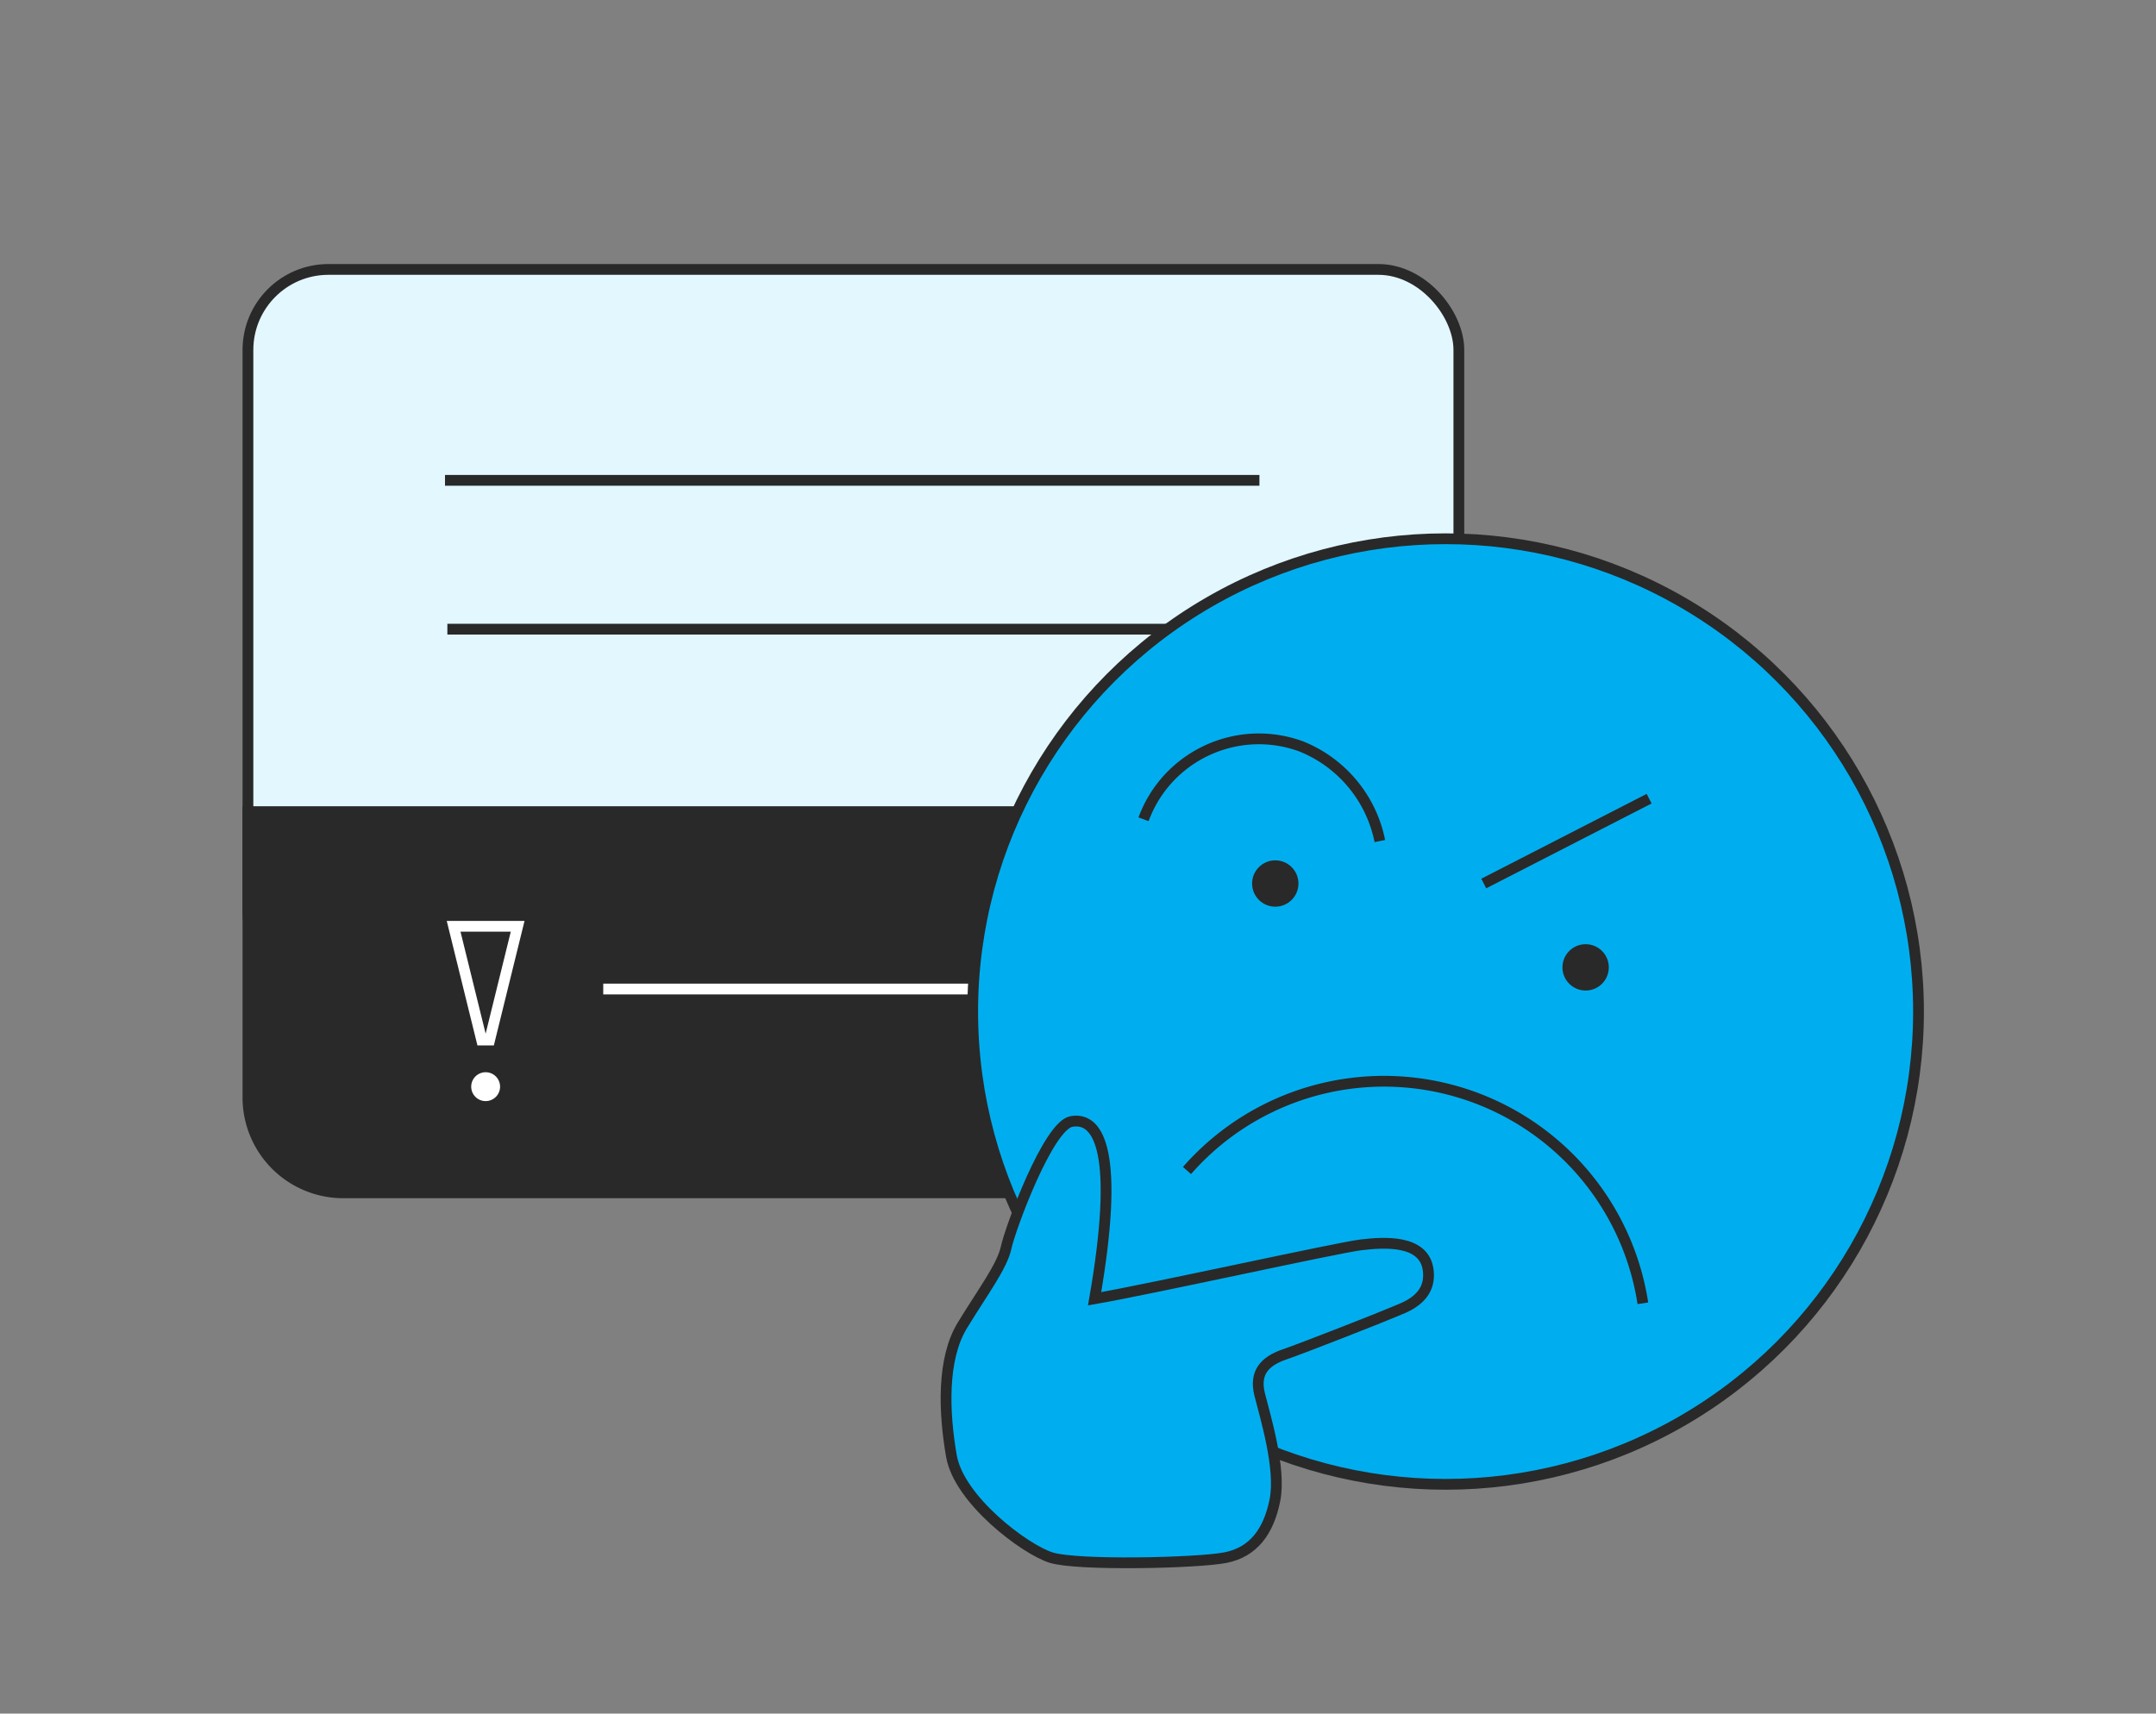 <svg width="200" height="159" xmlns="http://www.w3.org/2000/svg">
    <rect width="100%" height="100%" fill="#808080" stroke="none"/>
    <g fill="none" fill-rule="evenodd">
        <g transform="translate(23 25)">
            <rect stroke="#292929" fill="#E3F7FF" fill-rule="nonzero" width="112.33" height="67.13" rx="7.47"/>
            <path d="M0 50.31h112.33v26.53a8.84 8.84 0 0 1-8.84 8.84H8.84A8.84 8.84 0 0 1 0 76.84V50.31z" stroke="#292929" fill="#292929" fill-rule="nonzero"/>
            <path stroke="#FFF" d="M32.96 66.77h60.87"/>
            <path stroke="#292929" d="M90.23 51.54h-7.57"/>
            <circle fill="#FFF" fill-rule="nonzero" cx="22.05" cy="75.83" r="1.34"/>
            <path stroke="#FFF" d="M19.08 60.95h5.94l-2.6 10.55h-.74z"/>
            <path stroke="#292929" d="M18.28 19.57h75.55M18.5 33.38h75.56"/>
            <circle stroke="#292929" fill="#00AEEF" fill-rule="nonzero" cx="111.1" cy="68.86" r="43.87"/>
            <circle fill="#292929" fill-rule="nonzero" cx="124.09" cy="64.76" r="2.15"/>
            <path d="M87.11 83.61a24.3 24.3 0 0 1 42.29 12.32" stroke="#292929"/>
            <path d="M76.4 79.06c2.64-.47 4.46 3.12 2.14 16.45 5.35-.93 22.53-4.74 24.7-5 2.17-.26 5.85-.5 6.24 2.3.39 2.8-2.38 3.56-3.23 3.94-.85.38-8.33 3.32-10.11 3.93-1.78.61-2.8 1.66-2.29 3.7.51 2.04 2 6.87 1.42 9.8-.58 2.93-2 4.84-4.59 5.35-2.59.51-13.74.76-16.17 0-2.43-.76-8.54-5.35-9.25-9.42-.71-4.07-.89-9 1-12.11 1.89-3.11 3.7-5.48 4.08-7.26.38-1.78 3.9-11.32 6.06-11.68z" stroke="#292929" fill="#00AEEF" fill-rule="nonzero"/>
            <path d="M83.08 51.02c2.175-5.905 8.723-8.93 14.63-6.76a12 12 0 0 1 7.29 8.78M114.64 56.98l15.34-7.87" stroke="#292929"/>
            <circle fill="#292929" fill-rule="nonzero" cx="95.3" cy="56.98" r="2.15"/>
        </g>
        <path d="M0 0h200v159H0z"/>
    </g>
</svg>
